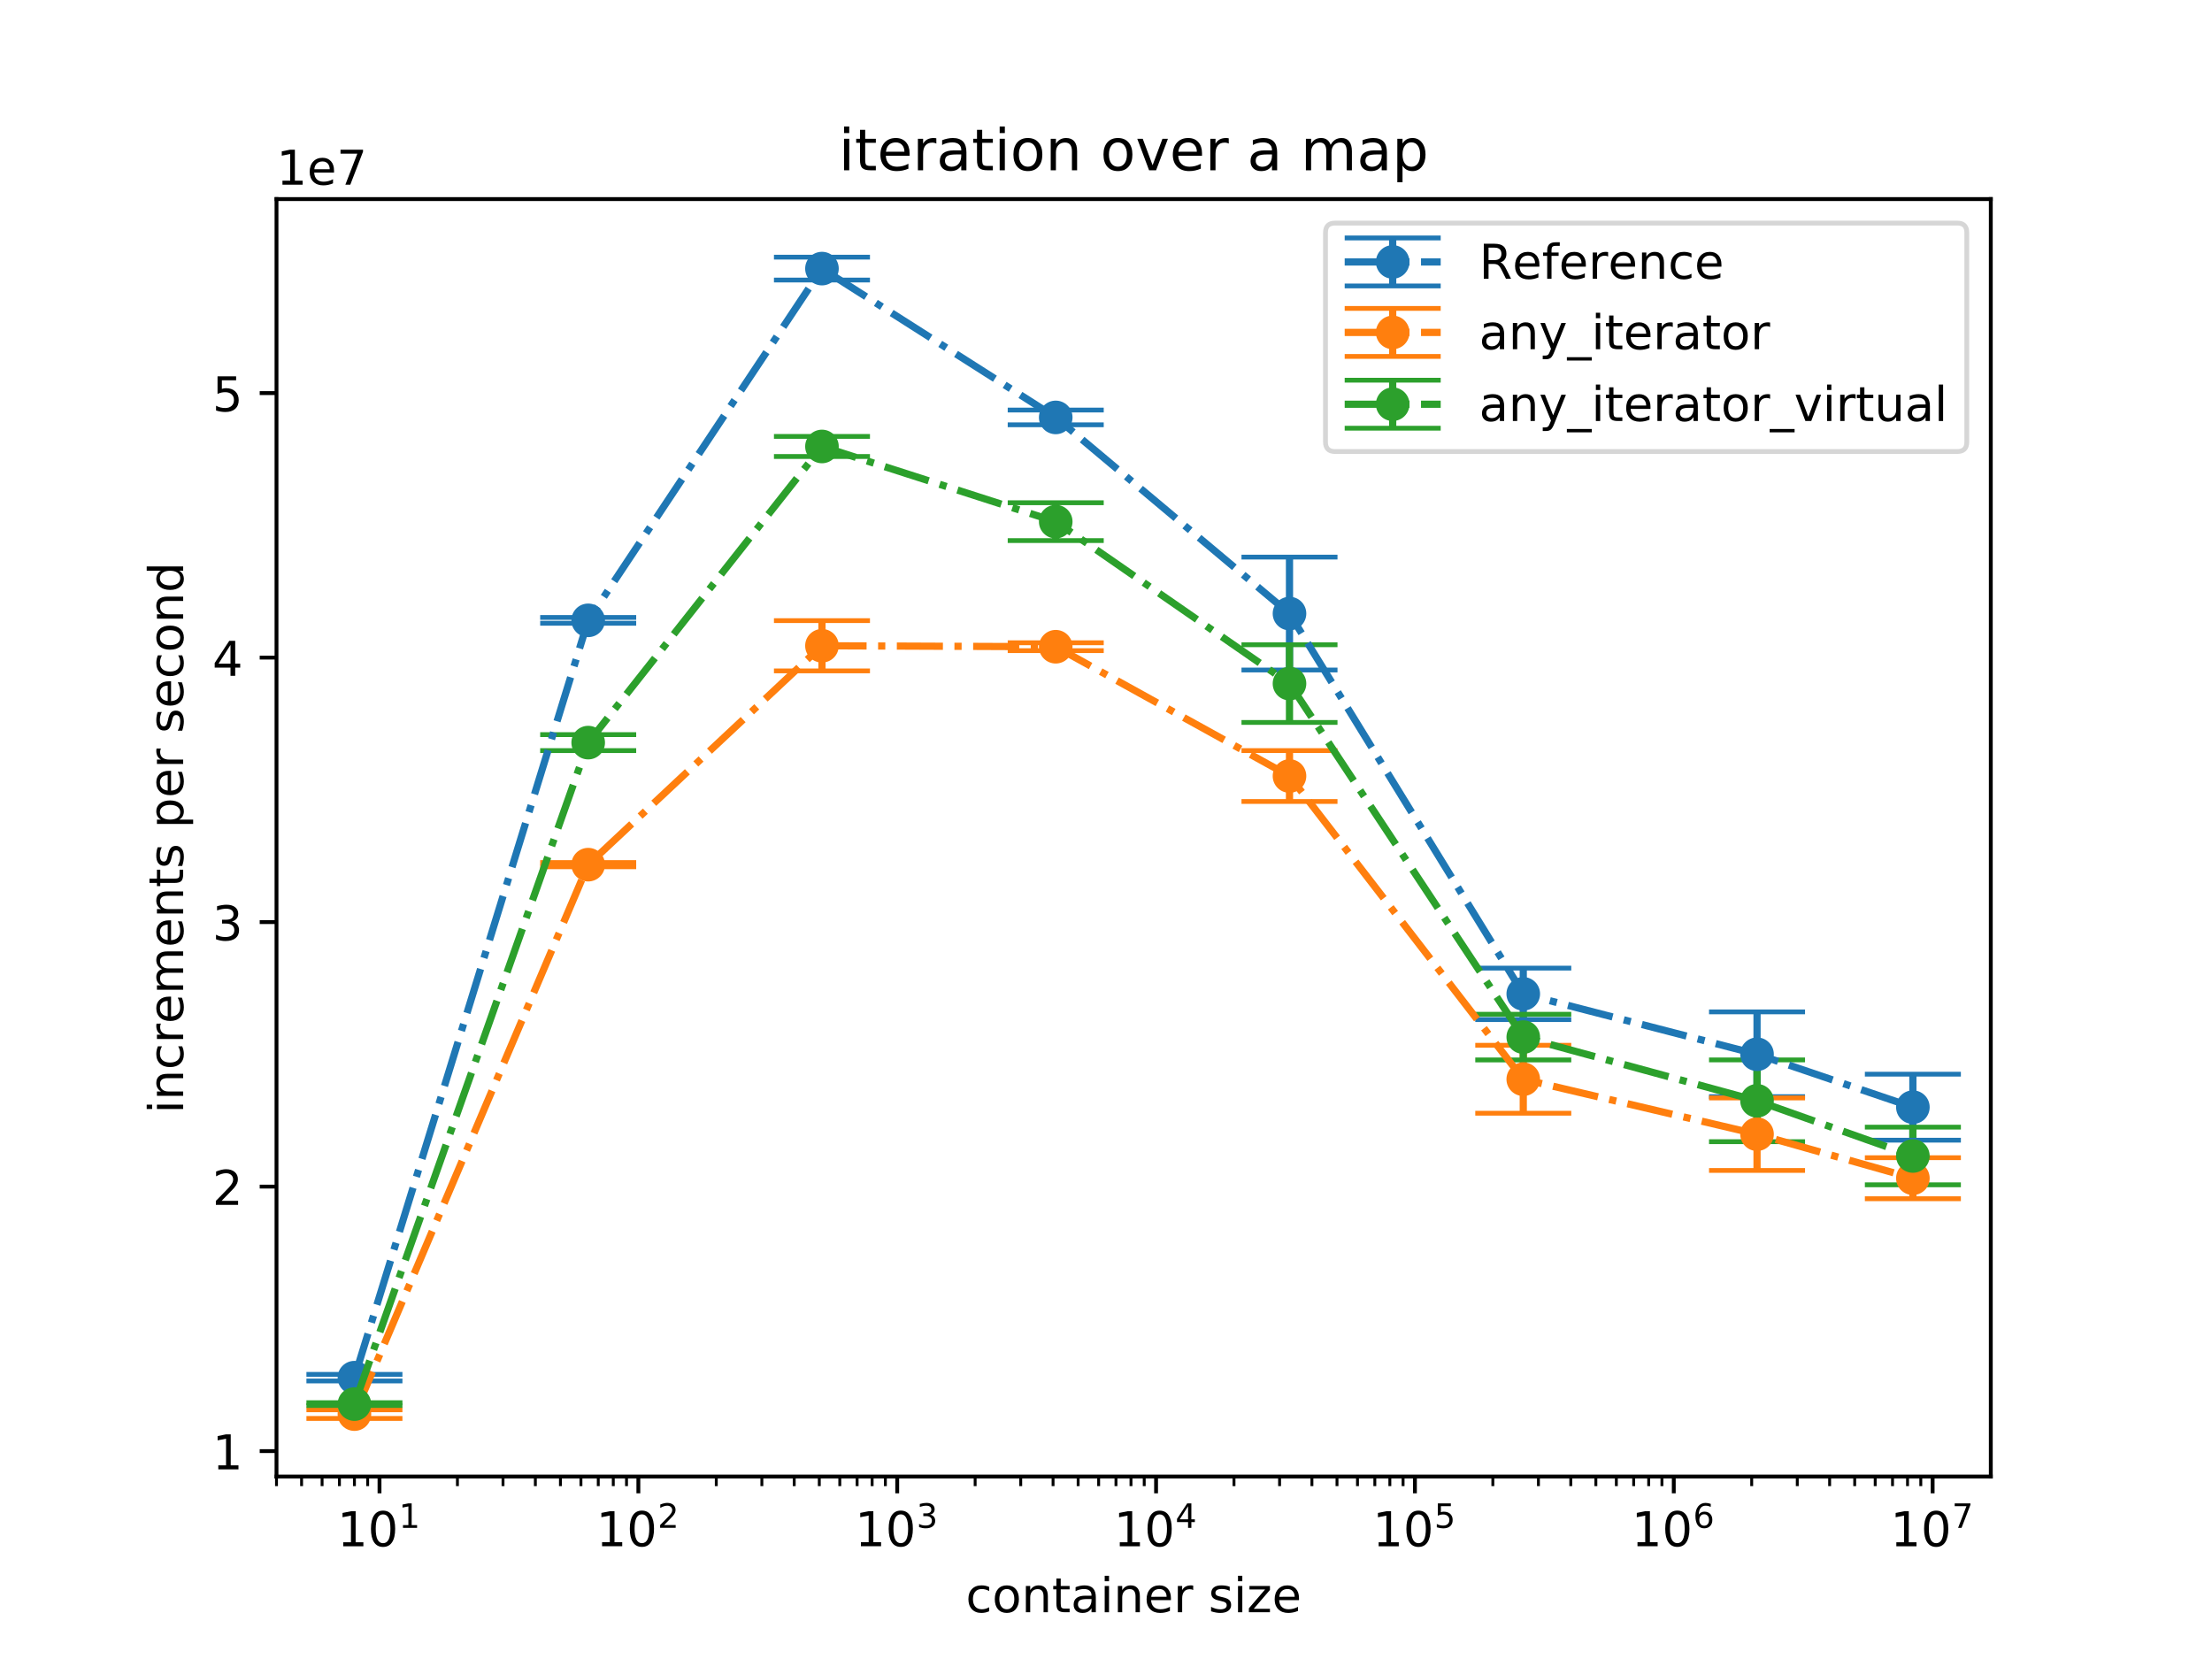 <?xml version="1.0" encoding="utf-8" standalone="no"?>
<!DOCTYPE svg PUBLIC "-//W3C//DTD SVG 1.1//EN"
  "http://www.w3.org/Graphics/SVG/1.1/DTD/svg11.dtd">
<!-- Created with matplotlib (http://matplotlib.org/) -->
<svg height="345.6pt" version="1.1" viewBox="0 0 460.8 345.6" width="460.8pt" xmlns="http://www.w3.org/2000/svg" xmlns:xlink="http://www.w3.org/1999/xlink">
 <defs>
  <style type="text/css">
*{stroke-linecap:butt;stroke-linejoin:round;}
  </style>
 </defs>
 <g id="figure_1">
  <g id="patch_1">
   <path d="M 0 345.6 
L 460.8 345.6 
L 460.8 0 
L 0 0 
z
" style="fill:#ffffff;"/>
  </g>
  <g id="axes_1">
   <g id="patch_2">
    <path d="M 57.6 307.584 
L 414.72 307.584 
L 414.72 41.472 
L 57.6 41.472 
z
" style="fill:#ffffff;"/>
   </g>
   <g id="matplotlib.axis_1">
    <g id="xtick_1">
     <g id="line2d_1">
      <defs>
       <path d="M 0 0 
L 0 3.5 
" id="m94e0995bef" style="stroke:#000000;stroke-width:0.8;"/>
      </defs>
      <g>
       <use style="stroke:#000000;stroke-width:0.8;" x="79.058" xlink:href="#m94e0995bef" y="307.584"/>
      </g>
     </g>
     <g id="text_1">
      <!-- $\mathdefault{10^{1}}$ -->
      <defs>
       <path d="M 12.406 8.297 
L 28.516 8.297 
L 28.516 63.922 
L 10.984 60.406 
L 10.984 69.391 
L 28.422 72.906 
L 38.281 72.906 
L 38.281 8.297 
L 54.391 8.297 
L 54.391 0 
L 12.406 0 
z
" id="DejaVuSans-31"/>
       <path d="M 31.781 66.406 
Q 24.172 66.406 20.328 58.906 
Q 16.5 51.422 16.5 36.375 
Q 16.5 21.391 20.328 13.891 
Q 24.172 6.391 31.781 6.391 
Q 39.453 6.391 43.281 13.891 
Q 47.125 21.391 47.125 36.375 
Q 47.125 51.422 43.281 58.906 
Q 39.453 66.406 31.781 66.406 
z
M 31.781 74.219 
Q 44.047 74.219 50.516 64.516 
Q 56.984 54.828 56.984 36.375 
Q 56.984 17.969 50.516 8.266 
Q 44.047 -1.422 31.781 -1.422 
Q 19.531 -1.422 13.062 8.266 
Q 6.594 17.969 6.594 36.375 
Q 6.594 54.828 13.062 64.516 
Q 19.531 74.219 31.781 74.219 
z
" id="DejaVuSans-30"/>
      </defs>
      <g transform="translate(70.258 322.182)scale(0.1 -0.1)">
       <use transform="translate(0 0.684)" xlink:href="#DejaVuSans-31"/>
       <use transform="translate(63.623 0.684)" xlink:href="#DejaVuSans-30"/>
       <use transform="translate(128.203 38.966)scale(0.7)" xlink:href="#DejaVuSans-31"/>
      </g>
     </g>
    </g>
    <g id="xtick_2">
     <g id="line2d_2">
      <g>
       <use style="stroke:#000000;stroke-width:0.8;" x="132.982" xlink:href="#m94e0995bef" y="307.584"/>
      </g>
     </g>
     <g id="text_2">
      <!-- $\mathdefault{10^{2}}$ -->
      <defs>
       <path d="M 19.188 8.297 
L 53.609 8.297 
L 53.609 0 
L 7.328 0 
L 7.328 8.297 
Q 12.938 14.109 22.625 23.891 
Q 32.328 33.688 34.812 36.531 
Q 39.547 41.844 41.422 45.531 
Q 43.312 49.219 43.312 52.781 
Q 43.312 58.594 39.234 62.25 
Q 35.156 65.922 28.609 65.922 
Q 23.969 65.922 18.812 64.312 
Q 13.672 62.703 7.812 59.422 
L 7.812 69.391 
Q 13.766 71.781 18.938 73 
Q 24.125 74.219 28.422 74.219 
Q 39.75 74.219 46.484 68.547 
Q 53.219 62.891 53.219 53.422 
Q 53.219 48.922 51.531 44.891 
Q 49.859 40.875 45.406 35.406 
Q 44.188 33.984 37.641 27.219 
Q 31.109 20.453 19.188 8.297 
z
" id="DejaVuSans-32"/>
      </defs>
      <g transform="translate(124.182 322.182)scale(0.1 -0.1)">
       <use transform="translate(0 0.766)" xlink:href="#DejaVuSans-31"/>
       <use transform="translate(63.623 0.766)" xlink:href="#DejaVuSans-30"/>
       <use transform="translate(128.203 39.047)scale(0.7)" xlink:href="#DejaVuSans-32"/>
      </g>
     </g>
    </g>
    <g id="xtick_3">
     <g id="line2d_3">
      <g>
       <use style="stroke:#000000;stroke-width:0.8;" x="186.906" xlink:href="#m94e0995bef" y="307.584"/>
      </g>
     </g>
     <g id="text_3">
      <!-- $\mathdefault{10^{3}}$ -->
      <defs>
       <path d="M 40.578 39.312 
Q 47.656 37.797 51.625 33 
Q 55.609 28.219 55.609 21.188 
Q 55.609 10.406 48.188 4.484 
Q 40.766 -1.422 27.094 -1.422 
Q 22.516 -1.422 17.656 -0.516 
Q 12.797 0.391 7.625 2.203 
L 7.625 11.719 
Q 11.719 9.328 16.594 8.109 
Q 21.484 6.891 26.812 6.891 
Q 36.078 6.891 40.938 10.547 
Q 45.797 14.203 45.797 21.188 
Q 45.797 27.641 41.281 31.266 
Q 36.766 34.906 28.719 34.906 
L 20.219 34.906 
L 20.219 43.016 
L 29.109 43.016 
Q 36.375 43.016 40.234 45.922 
Q 44.094 48.828 44.094 54.297 
Q 44.094 59.906 40.109 62.906 
Q 36.141 65.922 28.719 65.922 
Q 24.656 65.922 20.016 65.031 
Q 15.375 64.156 9.812 62.312 
L 9.812 71.094 
Q 15.438 72.656 20.344 73.438 
Q 25.25 74.219 29.594 74.219 
Q 40.828 74.219 47.359 69.109 
Q 53.906 64.016 53.906 55.328 
Q 53.906 49.266 50.438 45.094 
Q 46.969 40.922 40.578 39.312 
z
" id="DejaVuSans-33"/>
      </defs>
      <g transform="translate(178.106 322.182)scale(0.1 -0.1)">
       <use transform="translate(0 0.766)" xlink:href="#DejaVuSans-31"/>
       <use transform="translate(63.623 0.766)" xlink:href="#DejaVuSans-30"/>
       <use transform="translate(128.203 39.047)scale(0.7)" xlink:href="#DejaVuSans-33"/>
      </g>
     </g>
    </g>
    <g id="xtick_4">
     <g id="line2d_4">
      <g>
       <use style="stroke:#000000;stroke-width:0.8;" x="240.83" xlink:href="#m94e0995bef" y="307.584"/>
      </g>
     </g>
     <g id="text_4">
      <!-- $\mathdefault{10^{4}}$ -->
      <defs>
       <path d="M 37.797 64.312 
L 12.891 25.391 
L 37.797 25.391 
z
M 35.203 72.906 
L 47.609 72.906 
L 47.609 25.391 
L 58.016 25.391 
L 58.016 17.188 
L 47.609 17.188 
L 47.609 0 
L 37.797 0 
L 37.797 17.188 
L 4.891 17.188 
L 4.891 26.703 
z
" id="DejaVuSans-34"/>
      </defs>
      <g transform="translate(232.03 322.182)scale(0.1 -0.1)">
       <use transform="translate(0 0.684)" xlink:href="#DejaVuSans-31"/>
       <use transform="translate(63.623 0.684)" xlink:href="#DejaVuSans-30"/>
       <use transform="translate(128.203 38.966)scale(0.7)" xlink:href="#DejaVuSans-34"/>
      </g>
     </g>
    </g>
    <g id="xtick_5">
     <g id="line2d_5">
      <g>
       <use style="stroke:#000000;stroke-width:0.8;" x="294.754" xlink:href="#m94e0995bef" y="307.584"/>
      </g>
     </g>
     <g id="text_5">
      <!-- $\mathdefault{10^{5}}$ -->
      <defs>
       <path d="M 10.797 72.906 
L 49.516 72.906 
L 49.516 64.594 
L 19.828 64.594 
L 19.828 46.734 
Q 21.969 47.469 24.109 47.828 
Q 26.266 48.188 28.422 48.188 
Q 40.625 48.188 47.75 41.5 
Q 54.891 34.812 54.891 23.391 
Q 54.891 11.625 47.562 5.094 
Q 40.234 -1.422 26.906 -1.422 
Q 22.312 -1.422 17.547 -0.641 
Q 12.797 0.141 7.719 1.703 
L 7.719 11.625 
Q 12.109 9.234 16.797 8.062 
Q 21.484 6.891 26.703 6.891 
Q 35.156 6.891 40.078 11.328 
Q 45.016 15.766 45.016 23.391 
Q 45.016 31 40.078 35.438 
Q 35.156 39.891 26.703 39.891 
Q 22.75 39.891 18.812 39.016 
Q 14.891 38.141 10.797 36.281 
z
" id="DejaVuSans-35"/>
      </defs>
      <g transform="translate(285.954 322.182)scale(0.1 -0.1)">
       <use transform="translate(0 0.684)" xlink:href="#DejaVuSans-31"/>
       <use transform="translate(63.623 0.684)" xlink:href="#DejaVuSans-30"/>
       <use transform="translate(128.203 38.966)scale(0.7)" xlink:href="#DejaVuSans-35"/>
      </g>
     </g>
    </g>
    <g id="xtick_6">
     <g id="line2d_6">
      <g>
       <use style="stroke:#000000;stroke-width:0.8;" x="348.678" xlink:href="#m94e0995bef" y="307.584"/>
      </g>
     </g>
     <g id="text_6">
      <!-- $\mathdefault{10^{6}}$ -->
      <defs>
       <path d="M 33.016 40.375 
Q 26.375 40.375 22.484 35.828 
Q 18.609 31.297 18.609 23.391 
Q 18.609 15.531 22.484 10.953 
Q 26.375 6.391 33.016 6.391 
Q 39.656 6.391 43.531 10.953 
Q 47.406 15.531 47.406 23.391 
Q 47.406 31.297 43.531 35.828 
Q 39.656 40.375 33.016 40.375 
z
M 52.594 71.297 
L 52.594 62.312 
Q 48.875 64.062 45.094 64.984 
Q 41.312 65.922 37.594 65.922 
Q 27.828 65.922 22.672 59.328 
Q 17.531 52.734 16.797 39.406 
Q 19.672 43.656 24.016 45.922 
Q 28.375 48.188 33.594 48.188 
Q 44.578 48.188 50.953 41.516 
Q 57.328 34.859 57.328 23.391 
Q 57.328 12.156 50.688 5.359 
Q 44.047 -1.422 33.016 -1.422 
Q 20.359 -1.422 13.672 8.266 
Q 6.984 17.969 6.984 36.375 
Q 6.984 53.656 15.188 63.938 
Q 23.391 74.219 37.203 74.219 
Q 40.922 74.219 44.703 73.484 
Q 48.484 72.75 52.594 71.297 
z
" id="DejaVuSans-36"/>
      </defs>
      <g transform="translate(339.878 322.182)scale(0.1 -0.1)">
       <use transform="translate(0 0.766)" xlink:href="#DejaVuSans-31"/>
       <use transform="translate(63.623 0.766)" xlink:href="#DejaVuSans-30"/>
       <use transform="translate(128.203 39.047)scale(0.7)" xlink:href="#DejaVuSans-36"/>
      </g>
     </g>
    </g>
    <g id="xtick_7">
     <g id="line2d_7">
      <g>
       <use style="stroke:#000000;stroke-width:0.8;" x="402.602" xlink:href="#m94e0995bef" y="307.584"/>
      </g>
     </g>
     <g id="text_7">
      <!-- $\mathdefault{10^{7}}$ -->
      <defs>
       <path d="M 8.203 72.906 
L 55.078 72.906 
L 55.078 68.703 
L 28.609 0 
L 18.312 0 
L 43.219 64.594 
L 8.203 64.594 
z
" id="DejaVuSans-37"/>
      </defs>
      <g transform="translate(393.802 322.182)scale(0.1 -0.1)">
       <use transform="translate(0 0.684)" xlink:href="#DejaVuSans-31"/>
       <use transform="translate(63.623 0.684)" xlink:href="#DejaVuSans-30"/>
       <use transform="translate(128.203 38.966)scale(0.7)" xlink:href="#DejaVuSans-37"/>
      </g>
     </g>
    </g>
    <g id="xtick_8">
     <g id="line2d_8">
      <defs>
       <path d="M 0 0 
L 0 2 
" id="mac797a11fa" style="stroke:#000000;stroke-width:0.6;"/>
      </defs>
      <g>
       <use style="stroke:#000000;stroke-width:0.6;" x="57.6" xlink:href="#mac797a11fa" y="307.584"/>
      </g>
     </g>
    </g>
    <g id="xtick_9">
     <g id="line2d_9">
      <g>
       <use style="stroke:#000000;stroke-width:0.6;" x="62.826" xlink:href="#mac797a11fa" y="307.584"/>
      </g>
     </g>
    </g>
    <g id="xtick_10">
     <g id="line2d_10">
      <g>
       <use style="stroke:#000000;stroke-width:0.6;" x="67.096" xlink:href="#mac797a11fa" y="307.584"/>
      </g>
     </g>
    </g>
    <g id="xtick_11">
     <g id="line2d_11">
      <g>
       <use style="stroke:#000000;stroke-width:0.6;" x="70.706" xlink:href="#mac797a11fa" y="307.584"/>
      </g>
     </g>
    </g>
    <g id="xtick_12">
     <g id="line2d_12">
      <g>
       <use style="stroke:#000000;stroke-width:0.6;" x="73.833" xlink:href="#mac797a11fa" y="307.584"/>
      </g>
     </g>
    </g>
    <g id="xtick_13">
     <g id="line2d_13">
      <g>
       <use style="stroke:#000000;stroke-width:0.6;" x="76.591" xlink:href="#mac797a11fa" y="307.584"/>
      </g>
     </g>
    </g>
    <g id="xtick_14">
     <g id="line2d_14">
      <g>
       <use style="stroke:#000000;stroke-width:0.6;" x="95.291" xlink:href="#mac797a11fa" y="307.584"/>
      </g>
     </g>
    </g>
    <g id="xtick_15">
     <g id="line2d_15">
      <g>
       <use style="stroke:#000000;stroke-width:0.6;" x="104.787" xlink:href="#mac797a11fa" y="307.584"/>
      </g>
     </g>
    </g>
    <g id="xtick_16">
     <g id="line2d_16">
      <g>
       <use style="stroke:#000000;stroke-width:0.6;" x="111.524" xlink:href="#mac797a11fa" y="307.584"/>
      </g>
     </g>
    </g>
    <g id="xtick_17">
     <g id="line2d_17">
      <g>
       <use style="stroke:#000000;stroke-width:0.6;" x="116.75" xlink:href="#mac797a11fa" y="307.584"/>
      </g>
     </g>
    </g>
    <g id="xtick_18">
     <g id="line2d_18">
      <g>
       <use style="stroke:#000000;stroke-width:0.6;" x="121.019" xlink:href="#mac797a11fa" y="307.584"/>
      </g>
     </g>
    </g>
    <g id="xtick_19">
     <g id="line2d_19">
      <g>
       <use style="stroke:#000000;stroke-width:0.6;" x="124.63" xlink:href="#mac797a11fa" y="307.584"/>
      </g>
     </g>
    </g>
    <g id="xtick_20">
     <g id="line2d_20">
      <g>
       <use style="stroke:#000000;stroke-width:0.6;" x="127.757" xlink:href="#mac797a11fa" y="307.584"/>
      </g>
     </g>
    </g>
    <g id="xtick_21">
     <g id="line2d_21">
      <g>
       <use style="stroke:#000000;stroke-width:0.6;" x="130.515" xlink:href="#mac797a11fa" y="307.584"/>
      </g>
     </g>
    </g>
    <g id="xtick_22">
     <g id="line2d_22">
      <g>
       <use style="stroke:#000000;stroke-width:0.6;" x="149.215" xlink:href="#mac797a11fa" y="307.584"/>
      </g>
     </g>
    </g>
    <g id="xtick_23">
     <g id="line2d_23">
      <g>
       <use style="stroke:#000000;stroke-width:0.6;" x="158.711" xlink:href="#mac797a11fa" y="307.584"/>
      </g>
     </g>
    </g>
    <g id="xtick_24">
     <g id="line2d_24">
      <g>
       <use style="stroke:#000000;stroke-width:0.6;" x="165.448" xlink:href="#mac797a11fa" y="307.584"/>
      </g>
     </g>
    </g>
    <g id="xtick_25">
     <g id="line2d_25">
      <g>
       <use style="stroke:#000000;stroke-width:0.6;" x="170.674" xlink:href="#mac797a11fa" y="307.584"/>
      </g>
     </g>
    </g>
    <g id="xtick_26">
     <g id="line2d_26">
      <g>
       <use style="stroke:#000000;stroke-width:0.6;" x="174.943" xlink:href="#mac797a11fa" y="307.584"/>
      </g>
     </g>
    </g>
    <g id="xtick_27">
     <g id="line2d_27">
      <g>
       <use style="stroke:#000000;stroke-width:0.6;" x="178.553" xlink:href="#mac797a11fa" y="307.584"/>
      </g>
     </g>
    </g>
    <g id="xtick_28">
     <g id="line2d_28">
      <g>
       <use style="stroke:#000000;stroke-width:0.6;" x="181.681" xlink:href="#mac797a11fa" y="307.584"/>
      </g>
     </g>
    </g>
    <g id="xtick_29">
     <g id="line2d_29">
      <g>
       <use style="stroke:#000000;stroke-width:0.6;" x="184.439" xlink:href="#mac797a11fa" y="307.584"/>
      </g>
     </g>
    </g>
    <g id="xtick_30">
     <g id="line2d_30">
      <g>
       <use style="stroke:#000000;stroke-width:0.6;" x="203.139" xlink:href="#mac797a11fa" y="307.584"/>
      </g>
     </g>
    </g>
    <g id="xtick_31">
     <g id="line2d_31">
      <g>
       <use style="stroke:#000000;stroke-width:0.6;" x="212.635" xlink:href="#mac797a11fa" y="307.584"/>
      </g>
     </g>
    </g>
    <g id="xtick_32">
     <g id="line2d_32">
      <g>
       <use style="stroke:#000000;stroke-width:0.6;" x="219.372" xlink:href="#mac797a11fa" y="307.584"/>
      </g>
     </g>
    </g>
    <g id="xtick_33">
     <g id="line2d_33">
      <g>
       <use style="stroke:#000000;stroke-width:0.6;" x="224.598" xlink:href="#mac797a11fa" y="307.584"/>
      </g>
     </g>
    </g>
    <g id="xtick_34">
     <g id="line2d_34">
      <g>
       <use style="stroke:#000000;stroke-width:0.6;" x="228.867" xlink:href="#mac797a11fa" y="307.584"/>
      </g>
     </g>
    </g>
    <g id="xtick_35">
     <g id="line2d_35">
      <g>
       <use style="stroke:#000000;stroke-width:0.6;" x="232.477" xlink:href="#mac797a11fa" y="307.584"/>
      </g>
     </g>
    </g>
    <g id="xtick_36">
     <g id="line2d_36">
      <g>
       <use style="stroke:#000000;stroke-width:0.6;" x="235.605" xlink:href="#mac797a11fa" y="307.584"/>
      </g>
     </g>
    </g>
    <g id="xtick_37">
     <g id="line2d_37">
      <g>
       <use style="stroke:#000000;stroke-width:0.6;" x="238.363" xlink:href="#mac797a11fa" y="307.584"/>
      </g>
     </g>
    </g>
    <g id="xtick_38">
     <g id="line2d_38">
      <g>
       <use style="stroke:#000000;stroke-width:0.6;" x="257.063" xlink:href="#mac797a11fa" y="307.584"/>
      </g>
     </g>
    </g>
    <g id="xtick_39">
     <g id="line2d_39">
      <g>
       <use style="stroke:#000000;stroke-width:0.6;" x="266.559" xlink:href="#mac797a11fa" y="307.584"/>
      </g>
     </g>
    </g>
    <g id="xtick_40">
     <g id="line2d_40">
      <g>
       <use style="stroke:#000000;stroke-width:0.6;" x="273.296" xlink:href="#mac797a11fa" y="307.584"/>
      </g>
     </g>
    </g>
    <g id="xtick_41">
     <g id="line2d_41">
      <g>
       <use style="stroke:#000000;stroke-width:0.6;" x="278.522" xlink:href="#mac797a11fa" y="307.584"/>
      </g>
     </g>
    </g>
    <g id="xtick_42">
     <g id="line2d_42">
      <g>
       <use style="stroke:#000000;stroke-width:0.6;" x="282.791" xlink:href="#mac797a11fa" y="307.584"/>
      </g>
     </g>
    </g>
    <g id="xtick_43">
     <g id="line2d_43">
      <g>
       <use style="stroke:#000000;stroke-width:0.6;" x="286.401" xlink:href="#mac797a11fa" y="307.584"/>
      </g>
     </g>
    </g>
    <g id="xtick_44">
     <g id="line2d_44">
      <g>
       <use style="stroke:#000000;stroke-width:0.6;" x="289.529" xlink:href="#mac797a11fa" y="307.584"/>
      </g>
     </g>
    </g>
    <g id="xtick_45">
     <g id="line2d_45">
      <g>
       <use style="stroke:#000000;stroke-width:0.6;" x="292.287" xlink:href="#mac797a11fa" y="307.584"/>
      </g>
     </g>
    </g>
    <g id="xtick_46">
     <g id="line2d_46">
      <g>
       <use style="stroke:#000000;stroke-width:0.6;" x="310.987" xlink:href="#mac797a11fa" y="307.584"/>
      </g>
     </g>
    </g>
    <g id="xtick_47">
     <g id="line2d_47">
      <g>
       <use style="stroke:#000000;stroke-width:0.6;" x="320.483" xlink:href="#mac797a11fa" y="307.584"/>
      </g>
     </g>
    </g>
    <g id="xtick_48">
     <g id="line2d_48">
      <g>
       <use style="stroke:#000000;stroke-width:0.6;" x="327.22" xlink:href="#mac797a11fa" y="307.584"/>
      </g>
     </g>
    </g>
    <g id="xtick_49">
     <g id="line2d_49">
      <g>
       <use style="stroke:#000000;stroke-width:0.6;" x="332.446" xlink:href="#mac797a11fa" y="307.584"/>
      </g>
     </g>
    </g>
    <g id="xtick_50">
     <g id="line2d_50">
      <g>
       <use style="stroke:#000000;stroke-width:0.6;" x="336.715" xlink:href="#mac797a11fa" y="307.584"/>
      </g>
     </g>
    </g>
    <g id="xtick_51">
     <g id="line2d_51">
      <g>
       <use style="stroke:#000000;stroke-width:0.6;" x="340.325" xlink:href="#mac797a11fa" y="307.584"/>
      </g>
     </g>
    </g>
    <g id="xtick_52">
     <g id="line2d_52">
      <g>
       <use style="stroke:#000000;stroke-width:0.6;" x="343.452" xlink:href="#mac797a11fa" y="307.584"/>
      </g>
     </g>
    </g>
    <g id="xtick_53">
     <g id="line2d_53">
      <g>
       <use style="stroke:#000000;stroke-width:0.6;" x="346.211" xlink:href="#mac797a11fa" y="307.584"/>
      </g>
     </g>
    </g>
    <g id="xtick_54">
     <g id="line2d_54">
      <g>
       <use style="stroke:#000000;stroke-width:0.6;" x="364.911" xlink:href="#mac797a11fa" y="307.584"/>
      </g>
     </g>
    </g>
    <g id="xtick_55">
     <g id="line2d_55">
      <g>
       <use style="stroke:#000000;stroke-width:0.6;" x="374.407" xlink:href="#mac797a11fa" y="307.584"/>
      </g>
     </g>
    </g>
    <g id="xtick_56">
     <g id="line2d_56">
      <g>
       <use style="stroke:#000000;stroke-width:0.6;" x="381.144" xlink:href="#mac797a11fa" y="307.584"/>
      </g>
     </g>
    </g>
    <g id="xtick_57">
     <g id="line2d_57">
      <g>
       <use style="stroke:#000000;stroke-width:0.6;" x="386.369" xlink:href="#mac797a11fa" y="307.584"/>
      </g>
     </g>
    </g>
    <g id="xtick_58">
     <g id="line2d_58">
      <g>
       <use style="stroke:#000000;stroke-width:0.6;" x="390.639" xlink:href="#mac797a11fa" y="307.584"/>
      </g>
     </g>
    </g>
    <g id="xtick_59">
     <g id="line2d_59">
      <g>
       <use style="stroke:#000000;stroke-width:0.6;" x="394.249" xlink:href="#mac797a11fa" y="307.584"/>
      </g>
     </g>
    </g>
    <g id="xtick_60">
     <g id="line2d_60">
      <g>
       <use style="stroke:#000000;stroke-width:0.6;" x="397.376" xlink:href="#mac797a11fa" y="307.584"/>
      </g>
     </g>
    </g>
    <g id="xtick_61">
     <g id="line2d_61">
      <g>
       <use style="stroke:#000000;stroke-width:0.6;" x="400.135" xlink:href="#mac797a11fa" y="307.584"/>
      </g>
     </g>
    </g>
    <g id="text_8">
     <!-- container size -->
     <defs>
      <path d="M 48.781 52.594 
L 48.781 44.188 
Q 44.969 46.297 41.141 47.344 
Q 37.312 48.391 33.406 48.391 
Q 24.656 48.391 19.812 42.844 
Q 14.984 37.312 14.984 27.297 
Q 14.984 17.281 19.812 11.734 
Q 24.656 6.203 33.406 6.203 
Q 37.312 6.203 41.141 7.25 
Q 44.969 8.297 48.781 10.406 
L 48.781 2.094 
Q 45.016 0.344 40.984 -0.531 
Q 36.969 -1.422 32.422 -1.422 
Q 20.062 -1.422 12.781 6.344 
Q 5.516 14.109 5.516 27.297 
Q 5.516 40.672 12.859 48.328 
Q 20.219 56 33.016 56 
Q 37.156 56 41.109 55.141 
Q 45.062 54.297 48.781 52.594 
z
" id="DejaVuSans-63"/>
      <path d="M 30.609 48.391 
Q 23.391 48.391 19.188 42.75 
Q 14.984 37.109 14.984 27.297 
Q 14.984 17.484 19.156 11.844 
Q 23.344 6.203 30.609 6.203 
Q 37.797 6.203 41.984 11.859 
Q 46.188 17.531 46.188 27.297 
Q 46.188 37.016 41.984 42.703 
Q 37.797 48.391 30.609 48.391 
z
M 30.609 56 
Q 42.328 56 49.016 48.375 
Q 55.719 40.766 55.719 27.297 
Q 55.719 13.875 49.016 6.219 
Q 42.328 -1.422 30.609 -1.422 
Q 18.844 -1.422 12.172 6.219 
Q 5.516 13.875 5.516 27.297 
Q 5.516 40.766 12.172 48.375 
Q 18.844 56 30.609 56 
z
" id="DejaVuSans-6f"/>
      <path d="M 54.891 33.016 
L 54.891 0 
L 45.906 0 
L 45.906 32.719 
Q 45.906 40.484 42.875 44.328 
Q 39.844 48.188 33.797 48.188 
Q 26.516 48.188 22.312 43.547 
Q 18.109 38.922 18.109 30.906 
L 18.109 0 
L 9.078 0 
L 9.078 54.688 
L 18.109 54.688 
L 18.109 46.188 
Q 21.344 51.125 25.703 53.562 
Q 30.078 56 35.797 56 
Q 45.219 56 50.047 50.172 
Q 54.891 44.344 54.891 33.016 
z
" id="DejaVuSans-6e"/>
      <path d="M 18.312 70.219 
L 18.312 54.688 
L 36.812 54.688 
L 36.812 47.703 
L 18.312 47.703 
L 18.312 18.016 
Q 18.312 11.328 20.141 9.422 
Q 21.969 7.516 27.594 7.516 
L 36.812 7.516 
L 36.812 0 
L 27.594 0 
Q 17.188 0 13.234 3.875 
Q 9.281 7.766 9.281 18.016 
L 9.281 47.703 
L 2.688 47.703 
L 2.688 54.688 
L 9.281 54.688 
L 9.281 70.219 
z
" id="DejaVuSans-74"/>
      <path d="M 34.281 27.484 
Q 23.391 27.484 19.188 25 
Q 14.984 22.516 14.984 16.5 
Q 14.984 11.719 18.141 8.906 
Q 21.297 6.109 26.703 6.109 
Q 34.188 6.109 38.703 11.406 
Q 43.219 16.703 43.219 25.484 
L 43.219 27.484 
z
M 52.203 31.203 
L 52.203 0 
L 43.219 0 
L 43.219 8.297 
Q 40.141 3.328 35.547 0.953 
Q 30.953 -1.422 24.312 -1.422 
Q 15.922 -1.422 10.953 3.297 
Q 6 8.016 6 15.922 
Q 6 25.141 12.172 29.828 
Q 18.359 34.516 30.609 34.516 
L 43.219 34.516 
L 43.219 35.406 
Q 43.219 41.609 39.141 45 
Q 35.062 48.391 27.688 48.391 
Q 23 48.391 18.547 47.266 
Q 14.109 46.141 10.016 43.891 
L 10.016 52.203 
Q 14.938 54.109 19.578 55.047 
Q 24.219 56 28.609 56 
Q 40.484 56 46.344 49.844 
Q 52.203 43.703 52.203 31.203 
z
" id="DejaVuSans-61"/>
      <path d="M 9.422 54.688 
L 18.406 54.688 
L 18.406 0 
L 9.422 0 
z
M 9.422 75.984 
L 18.406 75.984 
L 18.406 64.594 
L 9.422 64.594 
z
" id="DejaVuSans-69"/>
      <path d="M 56.203 29.594 
L 56.203 25.203 
L 14.891 25.203 
Q 15.484 15.922 20.484 11.062 
Q 25.484 6.203 34.422 6.203 
Q 39.594 6.203 44.453 7.469 
Q 49.312 8.734 54.109 11.281 
L 54.109 2.781 
Q 49.266 0.734 44.188 -0.344 
Q 39.109 -1.422 33.891 -1.422 
Q 20.797 -1.422 13.156 6.188 
Q 5.516 13.812 5.516 26.812 
Q 5.516 40.234 12.766 48.109 
Q 20.016 56 32.328 56 
Q 43.359 56 49.781 48.891 
Q 56.203 41.797 56.203 29.594 
z
M 47.219 32.234 
Q 47.125 39.594 43.094 43.984 
Q 39.062 48.391 32.422 48.391 
Q 24.906 48.391 20.391 44.141 
Q 15.875 39.891 15.188 32.172 
z
" id="DejaVuSans-65"/>
      <path d="M 41.109 46.297 
Q 39.594 47.172 37.812 47.578 
Q 36.031 48 33.891 48 
Q 26.266 48 22.188 43.047 
Q 18.109 38.094 18.109 28.812 
L 18.109 0 
L 9.078 0 
L 9.078 54.688 
L 18.109 54.688 
L 18.109 46.188 
Q 20.953 51.172 25.484 53.578 
Q 30.031 56 36.531 56 
Q 37.453 56 38.578 55.875 
Q 39.703 55.766 41.062 55.516 
z
" id="DejaVuSans-72"/>
      <path id="DejaVuSans-20"/>
      <path d="M 44.281 53.078 
L 44.281 44.578 
Q 40.484 46.531 36.375 47.5 
Q 32.281 48.484 27.875 48.484 
Q 21.188 48.484 17.844 46.438 
Q 14.5 44.391 14.5 40.281 
Q 14.5 37.156 16.891 35.375 
Q 19.281 33.594 26.516 31.984 
L 29.594 31.297 
Q 39.156 29.25 43.188 25.516 
Q 47.219 21.781 47.219 15.094 
Q 47.219 7.469 41.188 3.016 
Q 35.156 -1.422 24.609 -1.422 
Q 20.219 -1.422 15.453 -0.562 
Q 10.688 0.297 5.422 2 
L 5.422 11.281 
Q 10.406 8.688 15.234 7.391 
Q 20.062 6.109 24.812 6.109 
Q 31.156 6.109 34.562 8.281 
Q 37.984 10.453 37.984 14.406 
Q 37.984 18.062 35.516 20.016 
Q 33.062 21.969 24.703 23.781 
L 21.578 24.516 
Q 13.234 26.266 9.516 29.906 
Q 5.812 33.547 5.812 39.891 
Q 5.812 47.609 11.281 51.797 
Q 16.75 56 26.812 56 
Q 31.781 56 36.172 55.266 
Q 40.578 54.547 44.281 53.078 
z
" id="DejaVuSans-73"/>
      <path d="M 5.516 54.688 
L 48.188 54.688 
L 48.188 46.484 
L 14.406 7.172 
L 48.188 7.172 
L 48.188 0 
L 4.297 0 
L 4.297 8.203 
L 38.094 47.516 
L 5.516 47.516 
z
" id="DejaVuSans-7a"/>
     </defs>
     <g transform="translate(201.185 335.861)scale(0.1 -0.1)">
      <use xlink:href="#DejaVuSans-63"/>
      <use x="54.98" xlink:href="#DejaVuSans-6f"/>
      <use x="116.162" xlink:href="#DejaVuSans-6e"/>
      <use x="179.541" xlink:href="#DejaVuSans-74"/>
      <use x="218.75" xlink:href="#DejaVuSans-61"/>
      <use x="280.029" xlink:href="#DejaVuSans-69"/>
      <use x="307.812" xlink:href="#DejaVuSans-6e"/>
      <use x="371.191" xlink:href="#DejaVuSans-65"/>
      <use x="432.715" xlink:href="#DejaVuSans-72"/>
      <use x="473.828" xlink:href="#DejaVuSans-20"/>
      <use x="505.615" xlink:href="#DejaVuSans-73"/>
      <use x="557.715" xlink:href="#DejaVuSans-69"/>
      <use x="585.498" xlink:href="#DejaVuSans-7a"/>
      <use x="637.988" xlink:href="#DejaVuSans-65"/>
     </g>
    </g>
   </g>
   <g id="matplotlib.axis_2">
    <g id="ytick_1">
     <g id="line2d_62">
      <defs>
       <path d="M 0 0 
L -3.5 0 
" id="m47725c94cc" style="stroke:#000000;stroke-width:0.8;"/>
      </defs>
      <g>
       <use style="stroke:#000000;stroke-width:0.8;" x="57.6" xlink:href="#m47725c94cc" y="302.295"/>
      </g>
     </g>
     <g id="text_9">
      <!-- 1 -->
      <g transform="translate(44.237 306.094)scale(0.1 -0.1)">
       <use xlink:href="#DejaVuSans-31"/>
      </g>
     </g>
    </g>
    <g id="ytick_2">
     <g id="line2d_63">
      <g>
       <use style="stroke:#000000;stroke-width:0.8;" x="57.6" xlink:href="#m47725c94cc" y="247.193"/>
      </g>
     </g>
     <g id="text_10">
      <!-- 2 -->
      <g transform="translate(44.237 250.992)scale(0.1 -0.1)">
       <use xlink:href="#DejaVuSans-32"/>
      </g>
     </g>
    </g>
    <g id="ytick_3">
     <g id="line2d_64">
      <g>
       <use style="stroke:#000000;stroke-width:0.8;" x="57.6" xlink:href="#m47725c94cc" y="192.091"/>
      </g>
     </g>
     <g id="text_11">
      <!-- 3 -->
      <g transform="translate(44.237 195.89)scale(0.1 -0.1)">
       <use xlink:href="#DejaVuSans-33"/>
      </g>
     </g>
    </g>
    <g id="ytick_4">
     <g id="line2d_65">
      <g>
       <use style="stroke:#000000;stroke-width:0.8;" x="57.6" xlink:href="#m47725c94cc" y="136.989"/>
      </g>
     </g>
     <g id="text_12">
      <!-- 4 -->
      <g transform="translate(44.237 140.788)scale(0.1 -0.1)">
       <use xlink:href="#DejaVuSans-34"/>
      </g>
     </g>
    </g>
    <g id="ytick_5">
     <g id="line2d_66">
      <g>
       <use style="stroke:#000000;stroke-width:0.8;" x="57.6" xlink:href="#m47725c94cc" y="81.887"/>
      </g>
     </g>
     <g id="text_13">
      <!-- 5 -->
      <g transform="translate(44.237 85.686)scale(0.1 -0.1)">
       <use xlink:href="#DejaVuSans-35"/>
      </g>
     </g>
    </g>
    <g id="text_14">
     <!-- increments per second -->
     <defs>
      <path d="M 52 44.188 
Q 55.375 50.25 60.062 53.125 
Q 64.75 56 71.094 56 
Q 79.641 56 84.281 50.016 
Q 88.922 44.047 88.922 33.016 
L 88.922 0 
L 79.891 0 
L 79.891 32.719 
Q 79.891 40.578 77.094 44.375 
Q 74.312 48.188 68.609 48.188 
Q 61.625 48.188 57.562 43.547 
Q 53.516 38.922 53.516 30.906 
L 53.516 0 
L 44.484 0 
L 44.484 32.719 
Q 44.484 40.625 41.703 44.406 
Q 38.922 48.188 33.109 48.188 
Q 26.219 48.188 22.156 43.531 
Q 18.109 38.875 18.109 30.906 
L 18.109 0 
L 9.078 0 
L 9.078 54.688 
L 18.109 54.688 
L 18.109 46.188 
Q 21.188 51.219 25.484 53.609 
Q 29.781 56 35.688 56 
Q 41.656 56 45.828 52.969 
Q 50 49.953 52 44.188 
z
" id="DejaVuSans-6d"/>
      <path d="M 18.109 8.203 
L 18.109 -20.797 
L 9.078 -20.797 
L 9.078 54.688 
L 18.109 54.688 
L 18.109 46.391 
Q 20.953 51.266 25.266 53.625 
Q 29.594 56 35.594 56 
Q 45.562 56 51.781 48.094 
Q 58.016 40.188 58.016 27.297 
Q 58.016 14.406 51.781 6.484 
Q 45.562 -1.422 35.594 -1.422 
Q 29.594 -1.422 25.266 0.953 
Q 20.953 3.328 18.109 8.203 
z
M 48.688 27.297 
Q 48.688 37.203 44.609 42.844 
Q 40.531 48.484 33.406 48.484 
Q 26.266 48.484 22.188 42.844 
Q 18.109 37.203 18.109 27.297 
Q 18.109 17.391 22.188 11.75 
Q 26.266 6.109 33.406 6.109 
Q 40.531 6.109 44.609 11.75 
Q 48.688 17.391 48.688 27.297 
z
" id="DejaVuSans-70"/>
      <path d="M 45.406 46.391 
L 45.406 75.984 
L 54.391 75.984 
L 54.391 0 
L 45.406 0 
L 45.406 8.203 
Q 42.578 3.328 38.25 0.953 
Q 33.938 -1.422 27.875 -1.422 
Q 17.969 -1.422 11.734 6.484 
Q 5.516 14.406 5.516 27.297 
Q 5.516 40.188 11.734 48.094 
Q 17.969 56 27.875 56 
Q 33.938 56 38.25 53.625 
Q 42.578 51.266 45.406 46.391 
z
M 14.797 27.297 
Q 14.797 17.391 18.875 11.75 
Q 22.953 6.109 30.078 6.109 
Q 37.203 6.109 41.297 11.75 
Q 45.406 17.391 45.406 27.297 
Q 45.406 37.203 41.297 42.844 
Q 37.203 48.484 30.078 48.484 
Q 22.953 48.484 18.875 42.844 
Q 14.797 37.203 14.797 27.297 
z
" id="DejaVuSans-64"/>
     </defs>
     <g transform="translate(38.158 231.963)rotate(-90)scale(0.1 -0.1)">
      <use xlink:href="#DejaVuSans-69"/>
      <use x="27.783" xlink:href="#DejaVuSans-6e"/>
      <use x="91.162" xlink:href="#DejaVuSans-63"/>
      <use x="146.143" xlink:href="#DejaVuSans-72"/>
      <use x="187.225" xlink:href="#DejaVuSans-65"/>
      <use x="248.748" xlink:href="#DejaVuSans-6d"/>
      <use x="346.16" xlink:href="#DejaVuSans-65"/>
      <use x="407.684" xlink:href="#DejaVuSans-6e"/>
      <use x="471.062" xlink:href="#DejaVuSans-74"/>
      <use x="510.271" xlink:href="#DejaVuSans-73"/>
      <use x="562.371" xlink:href="#DejaVuSans-20"/>
      <use x="594.158" xlink:href="#DejaVuSans-70"/>
      <use x="657.635" xlink:href="#DejaVuSans-65"/>
      <use x="719.158" xlink:href="#DejaVuSans-72"/>
      <use x="760.271" xlink:href="#DejaVuSans-20"/>
      <use x="792.059" xlink:href="#DejaVuSans-73"/>
      <use x="844.158" xlink:href="#DejaVuSans-65"/>
      <use x="905.682" xlink:href="#DejaVuSans-63"/>
      <use x="960.662" xlink:href="#DejaVuSans-6f"/>
      <use x="1021.844" xlink:href="#DejaVuSans-6e"/>
      <use x="1085.223" xlink:href="#DejaVuSans-64"/>
     </g>
    </g>
    <g id="text_15">
     <!-- 1e7 -->
     <g transform="translate(57.6 38.472)scale(0.1 -0.1)">
      <use xlink:href="#DejaVuSans-31"/>
      <use x="63.623" xlink:href="#DejaVuSans-65"/>
      <use x="125.146" xlink:href="#DejaVuSans-37"/>
     </g>
    </g>
   </g>
   <g id="LineCollection_1">
    <path clip-path="url(#p988d24fa71)" d="M 73.833 287.684 
L 73.833 286.306 
" style="fill:none;stroke:#1f77b4;stroke-width:1.5;"/>
    <path clip-path="url(#p988d24fa71)" d="M 122.531 129.834 
L 122.531 128.624 
" style="fill:none;stroke:#1f77b4;stroke-width:1.5;"/>
    <path clip-path="url(#p988d24fa71)" d="M 171.229 58.341 
L 171.229 53.568 
" style="fill:none;stroke:#1f77b4;stroke-width:1.5;"/>
    <path clip-path="url(#p988d24fa71)" d="M 219.927 88.49 
L 219.927 85.422 
" style="fill:none;stroke:#1f77b4;stroke-width:1.5;"/>
    <path clip-path="url(#p988d24fa71)" d="M 268.625 139.577 
L 268.625 116.057 
" style="fill:none;stroke:#1f77b4;stroke-width:1.5;"/>
    <path clip-path="url(#p988d24fa71)" d="M 317.324 212.399 
L 317.324 201.675 
" style="fill:none;stroke:#1f77b4;stroke-width:1.5;"/>
    <path clip-path="url(#p988d24fa71)" d="M 366.022 228.45 
L 366.022 210.793 
" style="fill:none;stroke:#1f77b4;stroke-width:1.5;"/>
    <path clip-path="url(#p988d24fa71)" d="M 398.487 237.522 
L 398.487 223.768 
" style="fill:none;stroke:#1f77b4;stroke-width:1.5;"/>
   </g>
   <g id="LineCollection_2">
    <path clip-path="url(#p988d24fa71)" d="M 73.833 295.488 
L 73.833 293.682 
" style="fill:none;stroke:#ff7f0e;stroke-width:1.5;"/>
    <path clip-path="url(#p988d24fa71)" d="M 122.531 180.565 
L 122.531 179.688 
" style="fill:none;stroke:#ff7f0e;stroke-width:1.5;"/>
    <path clip-path="url(#p988d24fa71)" d="M 171.229 139.759 
L 171.229 129.292 
" style="fill:none;stroke:#ff7f0e;stroke-width:1.5;"/>
    <path clip-path="url(#p988d24fa71)" d="M 219.927 135.546 
L 219.927 133.904 
" style="fill:none;stroke:#ff7f0e;stroke-width:1.5;"/>
    <path clip-path="url(#p988d24fa71)" d="M 268.625 166.964 
L 268.625 156.355 
" style="fill:none;stroke:#ff7f0e;stroke-width:1.5;"/>
    <path clip-path="url(#p988d24fa71)" d="M 317.324 231.901 
L 317.324 217.747 
" style="fill:none;stroke:#ff7f0e;stroke-width:1.5;"/>
    <path clip-path="url(#p988d24fa71)" d="M 366.022 243.825 
L 366.022 228.717 
" style="fill:none;stroke:#ff7f0e;stroke-width:1.5;"/>
    <path clip-path="url(#p988d24fa71)" d="M 398.487 249.717 
L 398.487 241.172 
" style="fill:none;stroke:#ff7f0e;stroke-width:1.5;"/>
   </g>
   <g id="LineCollection_3">
    <path clip-path="url(#p988d24fa71)" d="M 73.833 292.793 
L 73.833 292.204 
" style="fill:none;stroke:#2ca02c;stroke-width:1.5;"/>
    <path clip-path="url(#p988d24fa71)" d="M 122.531 156.364 
L 122.531 153.035 
" style="fill:none;stroke:#2ca02c;stroke-width:1.5;"/>
    <path clip-path="url(#p988d24fa71)" d="M 171.229 95.097 
L 171.229 90.916 
" style="fill:none;stroke:#2ca02c;stroke-width:1.5;"/>
    <path clip-path="url(#p988d24fa71)" d="M 219.927 112.61 
L 219.927 104.731 
" style="fill:none;stroke:#2ca02c;stroke-width:1.5;"/>
    <path clip-path="url(#p988d24fa71)" d="M 268.625 150.498 
L 268.625 134.313 
" style="fill:none;stroke:#2ca02c;stroke-width:1.5;"/>
    <path clip-path="url(#p988d24fa71)" d="M 317.324 220.804 
L 317.324 211.293 
" style="fill:none;stroke:#2ca02c;stroke-width:1.5;"/>
    <path clip-path="url(#p988d24fa71)" d="M 366.022 237.833 
L 366.022 220.793 
" style="fill:none;stroke:#2ca02c;stroke-width:1.5;"/>
    <path clip-path="url(#p988d24fa71)" d="M 398.487 246.818 
L 398.487 234.809 
" style="fill:none;stroke:#2ca02c;stroke-width:1.5;"/>
   </g>
   <g id="line2d_67">
    <defs>
     <path d="M 10 0 
L -10 -0 
" id="m9934b8f4e4" style="stroke:#1f77b4;"/>
    </defs>
    <g clip-path="url(#p988d24fa71)">
     <use style="fill:#1f77b4;stroke:#1f77b4;" x="73.833" xlink:href="#m9934b8f4e4" y="287.684"/>
     <use style="fill:#1f77b4;stroke:#1f77b4;" x="122.531" xlink:href="#m9934b8f4e4" y="129.834"/>
     <use style="fill:#1f77b4;stroke:#1f77b4;" x="171.229" xlink:href="#m9934b8f4e4" y="58.341"/>
     <use style="fill:#1f77b4;stroke:#1f77b4;" x="219.927" xlink:href="#m9934b8f4e4" y="88.49"/>
     <use style="fill:#1f77b4;stroke:#1f77b4;" x="268.625" xlink:href="#m9934b8f4e4" y="139.577"/>
     <use style="fill:#1f77b4;stroke:#1f77b4;" x="317.324" xlink:href="#m9934b8f4e4" y="212.399"/>
     <use style="fill:#1f77b4;stroke:#1f77b4;" x="366.022" xlink:href="#m9934b8f4e4" y="228.45"/>
     <use style="fill:#1f77b4;stroke:#1f77b4;" x="398.487" xlink:href="#m9934b8f4e4" y="237.522"/>
    </g>
   </g>
   <g id="line2d_68">
    <g clip-path="url(#p988d24fa71)">
     <use style="fill:#1f77b4;stroke:#1f77b4;" x="73.833" xlink:href="#m9934b8f4e4" y="286.306"/>
     <use style="fill:#1f77b4;stroke:#1f77b4;" x="122.531" xlink:href="#m9934b8f4e4" y="128.624"/>
     <use style="fill:#1f77b4;stroke:#1f77b4;" x="171.229" xlink:href="#m9934b8f4e4" y="53.568"/>
     <use style="fill:#1f77b4;stroke:#1f77b4;" x="219.927" xlink:href="#m9934b8f4e4" y="85.422"/>
     <use style="fill:#1f77b4;stroke:#1f77b4;" x="268.625" xlink:href="#m9934b8f4e4" y="116.057"/>
     <use style="fill:#1f77b4;stroke:#1f77b4;" x="317.324" xlink:href="#m9934b8f4e4" y="201.675"/>
     <use style="fill:#1f77b4;stroke:#1f77b4;" x="366.022" xlink:href="#m9934b8f4e4" y="210.793"/>
     <use style="fill:#1f77b4;stroke:#1f77b4;" x="398.487" xlink:href="#m9934b8f4e4" y="223.768"/>
    </g>
   </g>
   <g id="line2d_69">
    <defs>
     <path d="M 10 0 
L -10 -0 
" id="m1e47e82b5a" style="stroke:#ff7f0e;"/>
    </defs>
    <g clip-path="url(#p988d24fa71)">
     <use style="fill:#ff7f0e;stroke:#ff7f0e;" x="73.833" xlink:href="#m1e47e82b5a" y="295.488"/>
     <use style="fill:#ff7f0e;stroke:#ff7f0e;" x="122.531" xlink:href="#m1e47e82b5a" y="180.565"/>
     <use style="fill:#ff7f0e;stroke:#ff7f0e;" x="171.229" xlink:href="#m1e47e82b5a" y="139.759"/>
     <use style="fill:#ff7f0e;stroke:#ff7f0e;" x="219.927" xlink:href="#m1e47e82b5a" y="135.546"/>
     <use style="fill:#ff7f0e;stroke:#ff7f0e;" x="268.625" xlink:href="#m1e47e82b5a" y="166.964"/>
     <use style="fill:#ff7f0e;stroke:#ff7f0e;" x="317.324" xlink:href="#m1e47e82b5a" y="231.901"/>
     <use style="fill:#ff7f0e;stroke:#ff7f0e;" x="366.022" xlink:href="#m1e47e82b5a" y="243.825"/>
     <use style="fill:#ff7f0e;stroke:#ff7f0e;" x="398.487" xlink:href="#m1e47e82b5a" y="249.717"/>
    </g>
   </g>
   <g id="line2d_70">
    <g clip-path="url(#p988d24fa71)">
     <use style="fill:#ff7f0e;stroke:#ff7f0e;" x="73.833" xlink:href="#m1e47e82b5a" y="293.682"/>
     <use style="fill:#ff7f0e;stroke:#ff7f0e;" x="122.531" xlink:href="#m1e47e82b5a" y="179.688"/>
     <use style="fill:#ff7f0e;stroke:#ff7f0e;" x="171.229" xlink:href="#m1e47e82b5a" y="129.292"/>
     <use style="fill:#ff7f0e;stroke:#ff7f0e;" x="219.927" xlink:href="#m1e47e82b5a" y="133.904"/>
     <use style="fill:#ff7f0e;stroke:#ff7f0e;" x="268.625" xlink:href="#m1e47e82b5a" y="156.355"/>
     <use style="fill:#ff7f0e;stroke:#ff7f0e;" x="317.324" xlink:href="#m1e47e82b5a" y="217.747"/>
     <use style="fill:#ff7f0e;stroke:#ff7f0e;" x="366.022" xlink:href="#m1e47e82b5a" y="228.717"/>
     <use style="fill:#ff7f0e;stroke:#ff7f0e;" x="398.487" xlink:href="#m1e47e82b5a" y="241.172"/>
    </g>
   </g>
   <g id="line2d_71">
    <defs>
     <path d="M 10 0 
L -10 -0 
" id="m65eed54348" style="stroke:#2ca02c;"/>
    </defs>
    <g clip-path="url(#p988d24fa71)">
     <use style="fill:#2ca02c;stroke:#2ca02c;" x="73.833" xlink:href="#m65eed54348" y="292.793"/>
     <use style="fill:#2ca02c;stroke:#2ca02c;" x="122.531" xlink:href="#m65eed54348" y="156.364"/>
     <use style="fill:#2ca02c;stroke:#2ca02c;" x="171.229" xlink:href="#m65eed54348" y="95.097"/>
     <use style="fill:#2ca02c;stroke:#2ca02c;" x="219.927" xlink:href="#m65eed54348" y="112.61"/>
     <use style="fill:#2ca02c;stroke:#2ca02c;" x="268.625" xlink:href="#m65eed54348" y="150.498"/>
     <use style="fill:#2ca02c;stroke:#2ca02c;" x="317.324" xlink:href="#m65eed54348" y="220.804"/>
     <use style="fill:#2ca02c;stroke:#2ca02c;" x="366.022" xlink:href="#m65eed54348" y="237.833"/>
     <use style="fill:#2ca02c;stroke:#2ca02c;" x="398.487" xlink:href="#m65eed54348" y="246.818"/>
    </g>
   </g>
   <g id="line2d_72">
    <g clip-path="url(#p988d24fa71)">
     <use style="fill:#2ca02c;stroke:#2ca02c;" x="73.833" xlink:href="#m65eed54348" y="292.204"/>
     <use style="fill:#2ca02c;stroke:#2ca02c;" x="122.531" xlink:href="#m65eed54348" y="153.035"/>
     <use style="fill:#2ca02c;stroke:#2ca02c;" x="171.229" xlink:href="#m65eed54348" y="90.916"/>
     <use style="fill:#2ca02c;stroke:#2ca02c;" x="219.927" xlink:href="#m65eed54348" y="104.731"/>
     <use style="fill:#2ca02c;stroke:#2ca02c;" x="268.625" xlink:href="#m65eed54348" y="134.313"/>
     <use style="fill:#2ca02c;stroke:#2ca02c;" x="317.324" xlink:href="#m65eed54348" y="211.293"/>
     <use style="fill:#2ca02c;stroke:#2ca02c;" x="366.022" xlink:href="#m65eed54348" y="220.793"/>
     <use style="fill:#2ca02c;stroke:#2ca02c;" x="398.487" xlink:href="#m65eed54348" y="234.809"/>
    </g>
   </g>
   <g id="line2d_73">
    <path clip-path="url(#p988d24fa71)" d="M 73.833 286.995 
L 122.531 129.229 
L 171.229 55.955 
L 219.927 86.956 
L 268.625 127.817 
L 317.324 207.037 
L 366.022 219.621 
L 398.487 230.645 
" style="fill:none;stroke:#1f77b4;stroke-dasharray:9.6,2.4,1.5,2.4;stroke-dashoffset:0;stroke-width:1.5;"/>
    <defs>
     <path d="M 0 3 
C 0.796 3 1.559 2.684 2.121 2.121 
C 2.684 1.559 3 0.796 3 0 
C 3 -0.796 2.684 -1.559 2.121 -2.121 
C 1.559 -2.684 0.796 -3 0 -3 
C -0.796 -3 -1.559 -2.684 -2.121 -2.121 
C -2.684 -1.559 -3 -0.796 -3 0 
C -3 0.796 -2.684 1.559 -2.121 2.121 
C -1.559 2.684 -0.796 3 0 3 
z
" id="m953403ca9c" style="stroke:#1f77b4;"/>
    </defs>
    <g clip-path="url(#p988d24fa71)">
     <use style="fill:#1f77b4;stroke:#1f77b4;" x="73.833" xlink:href="#m953403ca9c" y="286.995"/>
     <use style="fill:#1f77b4;stroke:#1f77b4;" x="122.531" xlink:href="#m953403ca9c" y="129.229"/>
     <use style="fill:#1f77b4;stroke:#1f77b4;" x="171.229" xlink:href="#m953403ca9c" y="55.955"/>
     <use style="fill:#1f77b4;stroke:#1f77b4;" x="219.927" xlink:href="#m953403ca9c" y="86.956"/>
     <use style="fill:#1f77b4;stroke:#1f77b4;" x="268.625" xlink:href="#m953403ca9c" y="127.817"/>
     <use style="fill:#1f77b4;stroke:#1f77b4;" x="317.324" xlink:href="#m953403ca9c" y="207.037"/>
     <use style="fill:#1f77b4;stroke:#1f77b4;" x="366.022" xlink:href="#m953403ca9c" y="219.621"/>
     <use style="fill:#1f77b4;stroke:#1f77b4;" x="398.487" xlink:href="#m953403ca9c" y="230.645"/>
    </g>
   </g>
   <g id="line2d_74">
    <path clip-path="url(#p988d24fa71)" d="M 73.833 294.585 
L 122.531 180.126 
L 171.229 134.525 
L 219.927 134.725 
L 268.625 161.66 
L 317.324 224.824 
L 366.022 236.271 
L 398.487 245.444 
" style="fill:none;stroke:#ff7f0e;stroke-dasharray:9.6,2.4,1.5,2.4;stroke-dashoffset:0;stroke-width:1.5;"/>
    <defs>
     <path d="M 0 3 
C 0.796 3 1.559 2.684 2.121 2.121 
C 2.684 1.559 3 0.796 3 0 
C 3 -0.796 2.684 -1.559 2.121 -2.121 
C 1.559 -2.684 0.796 -3 0 -3 
C -0.796 -3 -1.559 -2.684 -2.121 -2.121 
C -2.684 -1.559 -3 -0.796 -3 0 
C -3 0.796 -2.684 1.559 -2.121 2.121 
C -1.559 2.684 -0.796 3 0 3 
z
" id="m5d534d7ea1" style="stroke:#ff7f0e;"/>
    </defs>
    <g clip-path="url(#p988d24fa71)">
     <use style="fill:#ff7f0e;stroke:#ff7f0e;" x="73.833" xlink:href="#m5d534d7ea1" y="294.585"/>
     <use style="fill:#ff7f0e;stroke:#ff7f0e;" x="122.531" xlink:href="#m5d534d7ea1" y="180.126"/>
     <use style="fill:#ff7f0e;stroke:#ff7f0e;" x="171.229" xlink:href="#m5d534d7ea1" y="134.525"/>
     <use style="fill:#ff7f0e;stroke:#ff7f0e;" x="219.927" xlink:href="#m5d534d7ea1" y="134.725"/>
     <use style="fill:#ff7f0e;stroke:#ff7f0e;" x="268.625" xlink:href="#m5d534d7ea1" y="161.66"/>
     <use style="fill:#ff7f0e;stroke:#ff7f0e;" x="317.324" xlink:href="#m5d534d7ea1" y="224.824"/>
     <use style="fill:#ff7f0e;stroke:#ff7f0e;" x="366.022" xlink:href="#m5d534d7ea1" y="236.271"/>
     <use style="fill:#ff7f0e;stroke:#ff7f0e;" x="398.487" xlink:href="#m5d534d7ea1" y="245.444"/>
    </g>
   </g>
   <g id="line2d_75">
    <path clip-path="url(#p988d24fa71)" d="M 73.833 292.499 
L 122.531 154.7 
L 171.229 93.007 
L 219.927 108.67 
L 268.625 142.406 
L 317.324 216.049 
L 366.022 229.313 
L 398.487 240.814 
" style="fill:none;stroke:#2ca02c;stroke-dasharray:9.6,2.4,1.5,2.4;stroke-dashoffset:0;stroke-width:1.5;"/>
    <defs>
     <path d="M 0 3 
C 0.796 3 1.559 2.684 2.121 2.121 
C 2.684 1.559 3 0.796 3 0 
C 3 -0.796 2.684 -1.559 2.121 -2.121 
C 1.559 -2.684 0.796 -3 0 -3 
C -0.796 -3 -1.559 -2.684 -2.121 -2.121 
C -2.684 -1.559 -3 -0.796 -3 0 
C -3 0.796 -2.684 1.559 -2.121 2.121 
C -1.559 2.684 -0.796 3 0 3 
z
" id="m2e50537e0a" style="stroke:#2ca02c;"/>
    </defs>
    <g clip-path="url(#p988d24fa71)">
     <use style="fill:#2ca02c;stroke:#2ca02c;" x="73.833" xlink:href="#m2e50537e0a" y="292.499"/>
     <use style="fill:#2ca02c;stroke:#2ca02c;" x="122.531" xlink:href="#m2e50537e0a" y="154.7"/>
     <use style="fill:#2ca02c;stroke:#2ca02c;" x="171.229" xlink:href="#m2e50537e0a" y="93.007"/>
     <use style="fill:#2ca02c;stroke:#2ca02c;" x="219.927" xlink:href="#m2e50537e0a" y="108.67"/>
     <use style="fill:#2ca02c;stroke:#2ca02c;" x="268.625" xlink:href="#m2e50537e0a" y="142.406"/>
     <use style="fill:#2ca02c;stroke:#2ca02c;" x="317.324" xlink:href="#m2e50537e0a" y="216.049"/>
     <use style="fill:#2ca02c;stroke:#2ca02c;" x="366.022" xlink:href="#m2e50537e0a" y="229.313"/>
     <use style="fill:#2ca02c;stroke:#2ca02c;" x="398.487" xlink:href="#m2e50537e0a" y="240.814"/>
    </g>
   </g>
   <g id="patch_3">
    <path d="M 57.6 307.584 
L 57.6 41.472 
" style="fill:none;stroke:#000000;stroke-linecap:square;stroke-linejoin:miter;stroke-width:0.8;"/>
   </g>
   <g id="patch_4">
    <path d="M 414.72 307.584 
L 414.72 41.472 
" style="fill:none;stroke:#000000;stroke-linecap:square;stroke-linejoin:miter;stroke-width:0.8;"/>
   </g>
   <g id="patch_5">
    <path d="M 57.6 307.584 
L 414.72 307.584 
" style="fill:none;stroke:#000000;stroke-linecap:square;stroke-linejoin:miter;stroke-width:0.8;"/>
   </g>
   <g id="patch_6">
    <path d="M 57.6 41.472 
L 414.72 41.472 
" style="fill:none;stroke:#000000;stroke-linecap:square;stroke-linejoin:miter;stroke-width:0.8;"/>
   </g>
   <g id="text_16">
    <!-- iteration over a map -->
    <defs>
     <path d="M 2.984 54.688 
L 12.5 54.688 
L 29.594 8.797 
L 46.688 54.688 
L 56.203 54.688 
L 35.688 0 
L 23.484 0 
z
" id="DejaVuSans-76"/>
    </defs>
    <g transform="translate(174.704 35.472)scale(0.12 -0.12)">
     <use xlink:href="#DejaVuSans-69"/>
     <use x="27.783" xlink:href="#DejaVuSans-74"/>
     <use x="66.992" xlink:href="#DejaVuSans-65"/>
     <use x="128.516" xlink:href="#DejaVuSans-72"/>
     <use x="169.629" xlink:href="#DejaVuSans-61"/>
     <use x="230.908" xlink:href="#DejaVuSans-74"/>
     <use x="270.117" xlink:href="#DejaVuSans-69"/>
     <use x="297.9" xlink:href="#DejaVuSans-6f"/>
     <use x="359.082" xlink:href="#DejaVuSans-6e"/>
     <use x="422.461" xlink:href="#DejaVuSans-20"/>
     <use x="454.248" xlink:href="#DejaVuSans-6f"/>
     <use x="515.43" xlink:href="#DejaVuSans-76"/>
     <use x="574.609" xlink:href="#DejaVuSans-65"/>
     <use x="636.133" xlink:href="#DejaVuSans-72"/>
     <use x="677.246" xlink:href="#DejaVuSans-20"/>
     <use x="709.033" xlink:href="#DejaVuSans-61"/>
     <use x="770.312" xlink:href="#DejaVuSans-20"/>
     <use x="802.1" xlink:href="#DejaVuSans-6d"/>
     <use x="899.512" xlink:href="#DejaVuSans-61"/>
     <use x="960.791" xlink:href="#DejaVuSans-70"/>
    </g>
   </g>
   <g id="legend_1">
    <g id="patch_7">
     <path d="M 278.123 94.063 
L 407.72 94.063 
Q 409.72 94.063 409.72 92.063 
L 409.72 48.472 
Q 409.72 46.472 407.72 46.472 
L 278.123 46.472 
Q 276.123 46.472 276.123 48.472 
L 276.123 92.063 
Q 276.123 94.063 278.123 94.063 
z
" style="fill:#ffffff;opacity:0.8;stroke:#cccccc;stroke-linejoin:miter;"/>
    </g>
    <g id="LineCollection_4">
     <path d="M 290.123 59.57 
L 290.123 49.57 
" style="fill:none;stroke:#1f77b4;stroke-width:1.5;"/>
    </g>
    <g id="line2d_76">
     <g>
      <use style="fill:#1f77b4;stroke:#1f77b4;" x="290.123" xlink:href="#m9934b8f4e4" y="59.57"/>
     </g>
    </g>
    <g id="line2d_77">
     <g>
      <use style="fill:#1f77b4;stroke:#1f77b4;" x="290.123" xlink:href="#m9934b8f4e4" y="49.57"/>
     </g>
    </g>
    <g id="line2d_78">
     <path d="M 280.123 54.57 
L 300.123 54.57 
" style="fill:none;stroke:#1f77b4;stroke-dasharray:9.6,2.4,1.5,2.4;stroke-dashoffset:0;stroke-width:1.5;"/>
    </g>
    <g id="line2d_79">
     <g>
      <use style="fill:#1f77b4;stroke:#1f77b4;" x="290.123" xlink:href="#m953403ca9c" y="54.57"/>
     </g>
    </g>
    <g id="text_17">
     <!-- Reference -->
     <defs>
      <path d="M 44.391 34.188 
Q 47.562 33.109 50.562 29.594 
Q 53.562 26.078 56.594 19.922 
L 66.609 0 
L 56 0 
L 46.688 18.703 
Q 43.062 26.031 39.672 28.422 
Q 36.281 30.812 30.422 30.812 
L 19.672 30.812 
L 19.672 0 
L 9.812 0 
L 9.812 72.906 
L 32.078 72.906 
Q 44.578 72.906 50.734 67.672 
Q 56.891 62.453 56.891 51.906 
Q 56.891 45.016 53.688 40.469 
Q 50.484 35.938 44.391 34.188 
z
M 19.672 64.797 
L 19.672 38.922 
L 32.078 38.922 
Q 39.203 38.922 42.844 42.219 
Q 46.484 45.516 46.484 51.906 
Q 46.484 58.297 42.844 61.547 
Q 39.203 64.797 32.078 64.797 
z
" id="DejaVuSans-52"/>
      <path d="M 37.109 75.984 
L 37.109 68.5 
L 28.516 68.5 
Q 23.688 68.5 21.797 66.547 
Q 19.922 64.594 19.922 59.516 
L 19.922 54.688 
L 34.719 54.688 
L 34.719 47.703 
L 19.922 47.703 
L 19.922 0 
L 10.891 0 
L 10.891 47.703 
L 2.297 47.703 
L 2.297 54.688 
L 10.891 54.688 
L 10.891 58.5 
Q 10.891 67.625 15.141 71.797 
Q 19.391 75.984 28.609 75.984 
z
" id="DejaVuSans-66"/>
     </defs>
     <g transform="translate(308.123 58.07)scale(0.1 -0.1)">
      <use xlink:href="#DejaVuSans-52"/>
      <use x="69.42" xlink:href="#DejaVuSans-65"/>
      <use x="130.943" xlink:href="#DejaVuSans-66"/>
      <use x="166.148" xlink:href="#DejaVuSans-65"/>
      <use x="227.672" xlink:href="#DejaVuSans-72"/>
      <use x="268.754" xlink:href="#DejaVuSans-65"/>
      <use x="330.277" xlink:href="#DejaVuSans-6e"/>
      <use x="393.656" xlink:href="#DejaVuSans-63"/>
      <use x="448.637" xlink:href="#DejaVuSans-65"/>
     </g>
    </g>
    <g id="LineCollection_5">
     <path d="M 290.123 74.249 
L 290.123 64.249 
" style="fill:none;stroke:#ff7f0e;stroke-width:1.5;"/>
    </g>
    <g id="line2d_80">
     <g>
      <use style="fill:#ff7f0e;stroke:#ff7f0e;" x="290.123" xlink:href="#m1e47e82b5a" y="74.249"/>
     </g>
    </g>
    <g id="line2d_81">
     <g>
      <use style="fill:#ff7f0e;stroke:#ff7f0e;" x="290.123" xlink:href="#m1e47e82b5a" y="64.249"/>
     </g>
    </g>
    <g id="line2d_82">
     <path d="M 280.123 69.249 
L 300.123 69.249 
" style="fill:none;stroke:#ff7f0e;stroke-dasharray:9.6,2.4,1.5,2.4;stroke-dashoffset:0;stroke-width:1.5;"/>
    </g>
    <g id="line2d_83">
     <g>
      <use style="fill:#ff7f0e;stroke:#ff7f0e;" x="290.123" xlink:href="#m5d534d7ea1" y="69.249"/>
     </g>
    </g>
    <g id="text_18">
     <!-- any_iterator -->
     <defs>
      <path d="M 32.172 -5.078 
Q 28.375 -14.844 24.75 -17.812 
Q 21.141 -20.797 15.094 -20.797 
L 7.906 -20.797 
L 7.906 -13.281 
L 13.188 -13.281 
Q 16.891 -13.281 18.938 -11.516 
Q 21 -9.766 23.484 -3.219 
L 25.094 0.875 
L 2.984 54.688 
L 12.5 54.688 
L 29.594 11.922 
L 46.688 54.688 
L 56.203 54.688 
z
" id="DejaVuSans-79"/>
      <path d="M 50.984 -16.609 
L 50.984 -23.578 
L -0.984 -23.578 
L -0.984 -16.609 
z
" id="DejaVuSans-5f"/>
     </defs>
     <g transform="translate(308.123 72.749)scale(0.1 -0.1)">
      <use xlink:href="#DejaVuSans-61"/>
      <use x="61.279" xlink:href="#DejaVuSans-6e"/>
      <use x="124.658" xlink:href="#DejaVuSans-79"/>
      <use x="183.838" xlink:href="#DejaVuSans-5f"/>
      <use x="233.838" xlink:href="#DejaVuSans-69"/>
      <use x="261.621" xlink:href="#DejaVuSans-74"/>
      <use x="300.83" xlink:href="#DejaVuSans-65"/>
      <use x="362.354" xlink:href="#DejaVuSans-72"/>
      <use x="403.467" xlink:href="#DejaVuSans-61"/>
      <use x="464.746" xlink:href="#DejaVuSans-74"/>
      <use x="503.955" xlink:href="#DejaVuSans-6f"/>
      <use x="565.137" xlink:href="#DejaVuSans-72"/>
     </g>
    </g>
    <g id="LineCollection_6">
     <path d="M 290.123 89.205 
L 290.123 79.205 
" style="fill:none;stroke:#2ca02c;stroke-width:1.5;"/>
    </g>
    <g id="line2d_84">
     <g>
      <use style="fill:#2ca02c;stroke:#2ca02c;" x="290.123" xlink:href="#m65eed54348" y="89.205"/>
     </g>
    </g>
    <g id="line2d_85">
     <g>
      <use style="fill:#2ca02c;stroke:#2ca02c;" x="290.123" xlink:href="#m65eed54348" y="79.205"/>
     </g>
    </g>
    <g id="line2d_86">
     <path d="M 280.123 84.205 
L 300.123 84.205 
" style="fill:none;stroke:#2ca02c;stroke-dasharray:9.6,2.4,1.5,2.4;stroke-dashoffset:0;stroke-width:1.5;"/>
    </g>
    <g id="line2d_87">
     <g>
      <use style="fill:#2ca02c;stroke:#2ca02c;" x="290.123" xlink:href="#m2e50537e0a" y="84.205"/>
     </g>
    </g>
    <g id="text_19">
     <!-- any_iterator_virtual -->
     <defs>
      <path d="M 8.5 21.578 
L 8.5 54.688 
L 17.484 54.688 
L 17.484 21.922 
Q 17.484 14.156 20.5 10.266 
Q 23.531 6.391 29.594 6.391 
Q 36.859 6.391 41.078 11.031 
Q 45.312 15.672 45.312 23.688 
L 45.312 54.688 
L 54.297 54.688 
L 54.297 0 
L 45.312 0 
L 45.312 8.406 
Q 42.047 3.422 37.719 1 
Q 33.406 -1.422 27.688 -1.422 
Q 18.266 -1.422 13.375 4.438 
Q 8.5 10.297 8.5 21.578 
z
M 31.109 56 
z
" id="DejaVuSans-75"/>
      <path d="M 9.422 75.984 
L 18.406 75.984 
L 18.406 0 
L 9.422 0 
z
" id="DejaVuSans-6c"/>
     </defs>
     <g transform="translate(308.123 87.705)scale(0.1 -0.1)">
      <use xlink:href="#DejaVuSans-61"/>
      <use x="61.279" xlink:href="#DejaVuSans-6e"/>
      <use x="124.658" xlink:href="#DejaVuSans-79"/>
      <use x="183.838" xlink:href="#DejaVuSans-5f"/>
      <use x="233.838" xlink:href="#DejaVuSans-69"/>
      <use x="261.621" xlink:href="#DejaVuSans-74"/>
      <use x="300.83" xlink:href="#DejaVuSans-65"/>
      <use x="362.354" xlink:href="#DejaVuSans-72"/>
      <use x="403.467" xlink:href="#DejaVuSans-61"/>
      <use x="464.746" xlink:href="#DejaVuSans-74"/>
      <use x="503.955" xlink:href="#DejaVuSans-6f"/>
      <use x="565.137" xlink:href="#DejaVuSans-72"/>
      <use x="606.25" xlink:href="#DejaVuSans-5f"/>
      <use x="656.25" xlink:href="#DejaVuSans-76"/>
      <use x="715.43" xlink:href="#DejaVuSans-69"/>
      <use x="743.213" xlink:href="#DejaVuSans-72"/>
      <use x="784.326" xlink:href="#DejaVuSans-74"/>
      <use x="823.535" xlink:href="#DejaVuSans-75"/>
      <use x="886.914" xlink:href="#DejaVuSans-61"/>
      <use x="948.193" xlink:href="#DejaVuSans-6c"/>
     </g>
    </g>
   </g>
  </g>
 </g>
 <defs>
  <clipPath id="p988d24fa71">
   <rect height="266.112" width="357.12" x="57.6" y="41.472"/>
  </clipPath>
 </defs>
</svg>
